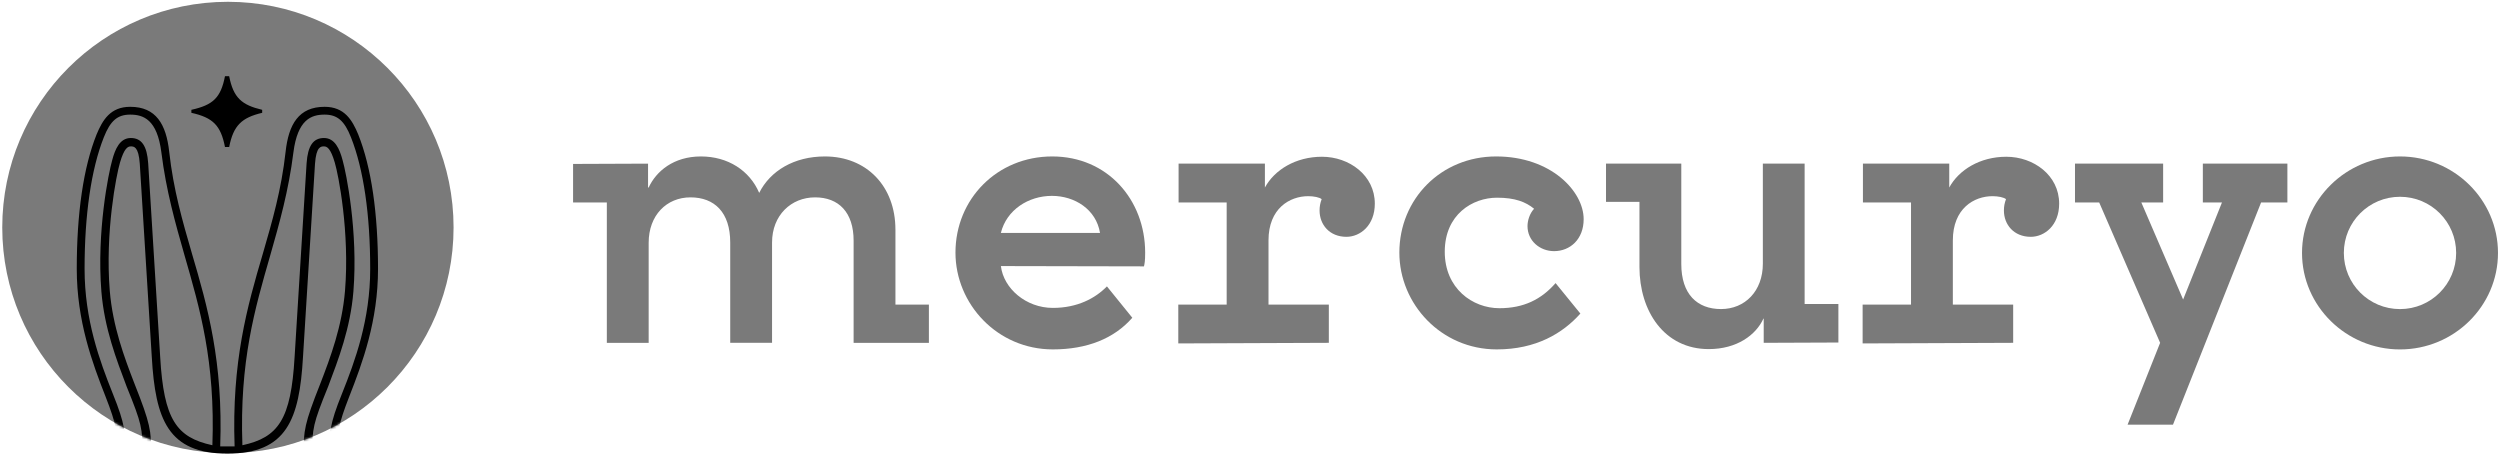 <svg width="999" height="182" viewBox="0 0 999 182" fill="none" xmlns="http://www.w3.org/2000/svg">
    <path d="M528.26 62.637C517.754 62.637 509.28 67.885 505.457 74.934V65.388H470.965V80.9H490.178V121.723H470.844V137.235L531.001 136.992V121.713H506.893V96.058C506.893 83.286 515.367 78.392 522.77 78.392C525.035 78.392 527.31 78.867 528.139 79.585C527.542 81.132 527.3 82.568 527.3 84.126C527.3 89.738 531.244 94.632 538.039 94.632C543.53 94.632 549.375 90.092 549.375 81.385C549.385 70.029 539.121 62.637 528.26 62.637Z"
          fill="#7A7A7A"/>
    <path d="M420.475 62.516C398.511 62.516 381.806 79.464 381.806 100.952C381.806 121.48 398.521 139.621 420.717 139.621C434.328 139.621 445.189 135.323 452.47 126.971L442.327 114.442C437.675 119.215 430.506 123.037 420.727 123.037C409.988 123.037 401.029 115.281 399.957 106.322L457.131 106.443C457.374 105.371 457.607 104.41 457.607 100.952C457.597 79.818 442.56 62.516 420.475 62.516ZM399.947 93.075C402.212 83.883 410.929 78.27 420.353 78.27C429.424 78.27 438.019 83.64 439.566 93.075H399.947Z"
          fill="#7A7A7A"/>
    <path d="M357.81 91.76C357.81 74.337 346.231 62.516 329.637 62.516C317.341 62.516 307.795 68.249 303.376 77.077C299.553 68.128 290.847 62.516 280.097 62.516C269.116 62.516 262.189 68.482 259.206 74.933H258.963V65.388L229.001 65.509V80.91H242.49V137.012H259.206V97.008C259.206 86.026 266.365 78.867 275.921 78.867C285.477 78.867 291.797 84.833 291.797 96.887V136.992H308.513V96.887C308.513 86.026 316.147 78.867 325.703 78.867C335.138 78.867 341.104 84.833 341.104 96.179V137.002H371.188V121.722H357.82V91.76H357.81Z"
          fill="#7A7A7A"/>
    <path d="M880.255 80.9H887.9L872.378 119.69L855.673 80.9H864.389V65.377H829.169V80.9H838.836L863.186 136.992L850.182 169.705H868.323L903.534 80.9H914.04V65.377H880.255V80.9Z"
          fill="#7A7A7A"/>
    <path d="M801.724 62.637C791.218 62.637 782.744 67.885 778.921 74.934V65.388H744.429V80.9H763.642V121.723H744.307V137.235L804.465 136.992V121.713H780.357V96.058C780.357 83.286 788.831 78.392 796.233 78.392C798.499 78.392 800.774 78.867 801.603 79.585C801.006 81.132 800.764 82.568 800.764 84.126C800.764 89.738 804.707 94.632 811.503 94.632C816.994 94.632 822.839 90.092 822.839 81.385C822.849 70.029 812.585 62.637 801.724 62.637Z"
          fill="#7A7A7A"/>
    <path d="M959.039 62.516C937.551 62.516 919.885 79.828 919.885 101.073C919.885 122.319 937.551 139.631 959.039 139.631C980.639 139.631 998.194 122.319 998.194 101.073C998.194 79.828 980.639 62.516 959.039 62.516ZM959.039 123.512C946.622 123.512 936.6 113.481 936.6 101.073C936.6 88.666 946.632 78.634 959.039 78.634C971.457 78.634 981.478 88.666 981.478 101.073C981.478 113.481 971.457 123.512 959.039 123.512Z"
          fill="#7A7A7A"/>
    <path d="M621.009 100.355C627.451 100.355 632.831 95.582 632.831 87.584C632.831 76.481 619.816 62.516 597.853 62.516C575.889 62.516 559.184 79.464 559.184 100.952C559.184 121.48 575.899 139.621 598.095 139.621C613.85 139.621 624.478 133.18 631.516 125.302L621.606 113.127C615.873 119.69 608.834 123.158 599.167 123.158C588.428 123.158 577.325 115.281 577.325 100.598C577.325 85.683 588.428 78.999 598.217 78.999C605.376 78.999 609.674 80.667 613.021 83.418C611.231 85.329 610.392 88.191 610.392 90.344C610.382 96.169 615.276 100.355 621.009 100.355Z"
          fill="#7A7A7A"/>
    <path d="M721.15 65.377H704.435V105.361C704.435 116.343 697.276 123.502 687.72 123.502C678.164 123.502 671.843 117.536 671.843 105.482V65.377H641.76V80.657H655.128V106.676C655.128 124.342 665.038 139.5 682.815 139.5C694.04 139.5 701.674 133.887 704.657 127.325H704.779V136.992L734.62 136.871V121.47H721.13V65.377H721.15Z"
          fill="#7A7A7A"/>
    <path d="M91.073 0.72C41.272 0.72 0.9 41.092 0.9 90.893C0.9 140.694 41.272 181.066 91.073 181.066C140.874 181.066 181.247 140.694 181.247 90.893C181.247 41.092 140.874 0.72 91.073 0.72Z"
          fill="#7A7A7A"/>
    <mask id="mask0" mask-type="alpha" maskUnits="userSpaceOnUse" x="0" y="0" width="182" height="185">
        <path d="M91.073 0.72C41.272 0.72 0.9 41.092 0.9 90.893C0.9 132.77 29.447 167.981 68.143 178.125C75.465 180.044 83.15 184.089 91.073 184.089C98.997 184.089 106.682 180.044 114.004 178.125C152.699 167.981 181.247 132.77 181.247 90.893C181.247 41.092 140.874 0.72 91.073 0.72Z"
              fill="#FBFBFB"/>
    </mask>
    <g mask="url(#mask0)">
        <path d="M30.673 107.42C30.673 128.279 36.907 145.066 42.184 158.491C46.742 170.24 46.742 172.159 46.742 181.269H50.099C50.099 172.878 50.099 169.758 45.066 157.291C39.789 144.104 33.798 127.797 33.798 107.42C33.798 85.842 36.437 67.616 41.47 54.91C44.109 48.195 46.985 45.8 52.019 45.8C57.296 45.8 62.81 47.72 64.486 60.907C66.406 76.251 70.001 88.962 73.84 102.386C79.836 123.245 86.07 144.347 84.87 177.917C70.482 174.798 65.449 167.607 64.011 142.671L59.215 65.221C58.734 58.268 56.577 55.148 52.262 55.148C47.948 55.148 46.028 59.463 44.828 64.021C43.39 69.054 38.594 92.551 40.514 116.53C41.714 131.155 46.51 143.623 50.586 154.414C56.82 169.758 56.82 170.959 57.058 181.269H60.415C60.415 172.159 60.178 169.521 53.7 153.214C49.624 142.666 45.066 130.436 43.871 116.286C41.952 92.789 46.51 69.767 47.948 64.972C49.624 59.219 51.068 58.5 52.262 58.5C53.462 58.5 55.382 58.5 55.858 65.453L60.653 142.66C62.091 167.595 67.125 181.263 90.866 181.263C114.606 181.263 119.64 167.595 121.078 142.66L125.874 65.453C126.355 58.5 128.269 58.5 129.469 58.5C130.669 58.5 132.108 59.219 133.783 64.972C135.222 69.767 139.78 92.783 137.86 116.286C136.66 130.436 132.108 142.66 128.031 153.214C121.559 169.521 121.316 172.159 121.316 181.269H124.673C124.911 170.959 124.911 169.758 131.145 154.414C135.222 143.623 140.017 131.155 141.218 116.53C143.137 92.551 138.341 69.054 136.903 64.021C135.703 59.463 133.783 55.148 129.469 55.148C125.155 55.148 122.997 58.268 122.516 65.221L117.72 142.671C116.282 167.607 111.249 174.803 96.862 177.917C95.661 144.347 101.895 123.251 107.891 102.386C111.73 88.956 115.325 76.251 117.245 60.907C118.921 47.72 124.436 45.8 129.713 45.8C134.746 45.8 137.628 48.195 140.261 54.91C145.294 67.616 147.933 85.842 147.933 107.42C147.933 127.803 141.937 144.104 136.665 157.291C131.632 169.758 131.632 172.878 131.632 181.269H134.99C134.99 172.159 134.99 170.24 139.548 158.491C144.825 145.061 151.058 128.279 151.058 107.42C151.058 85.361 148.42 66.897 143.143 53.71C140.748 47.958 137.628 42.681 129.713 42.681C119.402 42.681 115.325 49.633 114.125 60.663C112.449 75.769 108.848 88.237 105.015 101.424C98.781 122.526 92.547 144.585 93.748 178.393C93.029 178.393 92.072 178.393 90.871 178.393H87.995C89.195 144.585 82.962 122.526 76.728 101.424C72.889 88.237 69.294 75.769 67.618 60.663C66.417 49.633 62.341 42.681 52.03 42.681C44.115 42.681 41.001 47.958 38.6 53.71C33.311 66.897 30.673 85.361 30.673 107.42ZM91.579 30.451H89.903C88.227 39.085 85.107 41.962 76.473 43.881V45.081C85.107 47.001 88.221 50.115 89.903 58.749H91.579C93.255 50.115 96.612 47.001 104.766 45.081V43.881C96.612 41.962 93.255 39.085 91.579 30.451Z"
              fill="black"/>
    </g>
</svg>
